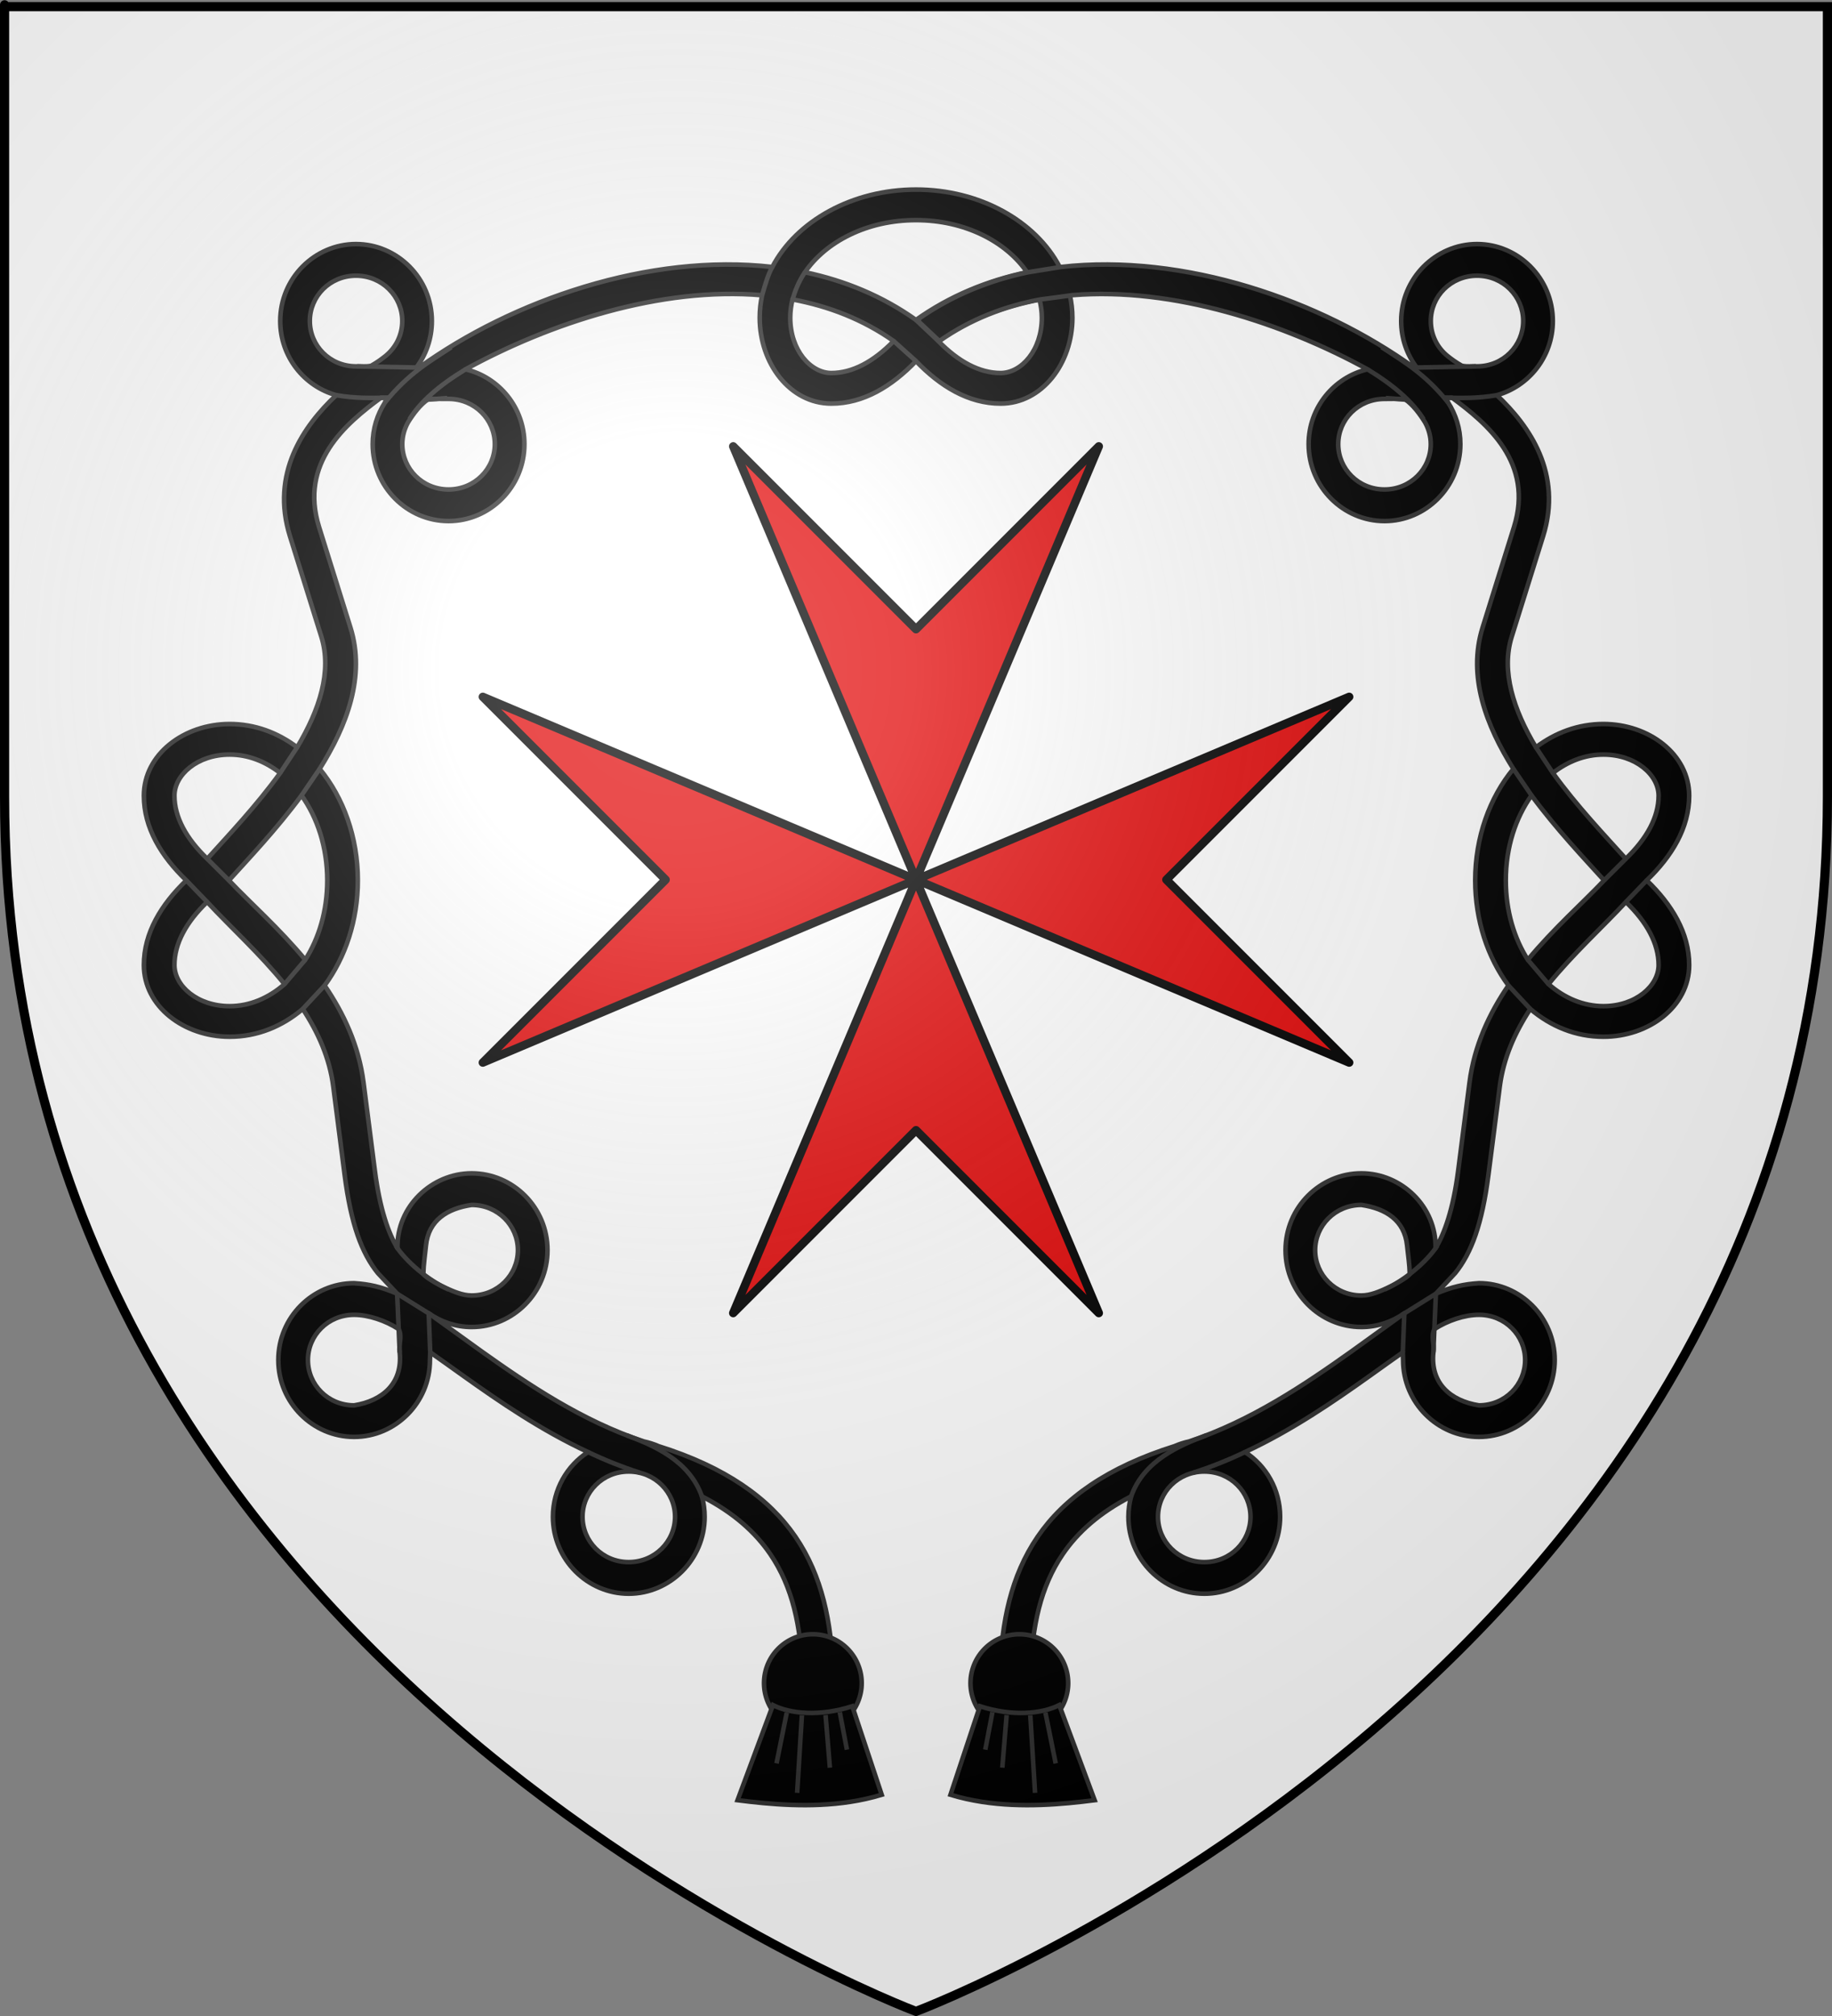 <?xml version="1.0" encoding="UTF-8" standalone="no"?>
<svg
   xmlns:dc="http://purl.org/dc/elements/1.1/"
   xmlns:cc="http://creativecommons.org/ns#"
   xmlns:rdf="http://www.w3.org/1999/02/22-rdf-syntax-ns#"
   xmlns:svg="http://www.w3.org/2000/svg"
   xmlns="http://www.w3.org/2000/svg"
   xmlns:xlink="http://www.w3.org/1999/xlink"
   xmlns:sodipodi="http://sodipodi.sourceforge.net/DTD/sodipodi-0.dtd"
   xmlns:inkscape="http://www.inkscape.org/namespaces/inkscape"
   height="660"
   width="600"
   version="1.0"
   id="svg2"
   sodipodi:version="0.32"
   inkscape:version="0.46"
   sodipodi:docname="Blason ville fr Virecourt (Meurthe-et-Moselle).svg"
   sodipodi:docbase="D:\Mes documents\Renaud-Notre Lapin"
   inkscape:export-filename="/Users/olivier/Desktop/Blason Rouge/Blason_Vide_3D.png"
   inkscape:export-xdpi="144"
   inkscape:export-ydpi="144"
   inkscape:output_extension="org.inkscape.output.svg.inkscape">
  <rect width="100%" height="100%" fill="#808080" stroke="none"/>
  <sodipodi:namedview
     inkscape:window-height="975"
     inkscape:window-width="1280"
     inkscape:pageshadow="2"
     inkscape:pageopacity="0.0"
     guidetolerance="10.0"
     gridtolerance="10.0"
     objecttolerance="10.0"
     borderopacity="1.0"
     bordercolor="#666666"
     pagecolor="#ffffff"
     id="base"
     showgrid="false"
     height="660px"
     inkscape:zoom="1.1590904"
     inkscape:cx="300.00013"
     inkscape:cy="330.00014"
     inkscape:window-x="-4"
     inkscape:window-y="-4"
     inkscape:current-layer="layer3"
     inkscape:object-nodes="true"
     inkscape:object-paths="false"
     inkscape:snap-global="true" />
  <desc
     id="desc4">Flag of Canton of Valais (Wallis)</desc>
  <defs
     id="defs6">
    <linearGradient
       id="linearGradient2893">
      <stop
         style="stop-color:white;stop-opacity:0.314;"
         offset="0"
         id="stop2895" />
      <stop
         id="stop2897"
         offset="0.19"
         style="stop-color:white;stop-opacity:0.251;" />
      <stop
         style="stop-color:#6b6b6b;stop-opacity:0.125;"
         offset="0.6"
         id="stop2901" />
      <stop
         style="stop-color:black;stop-opacity:0.125;"
         offset="1"
         id="stop2899" />
    </linearGradient>
    <radialGradient
       inkscape:collect="always"
       xlink:href="#linearGradient2893"
       id="radialGradient3163"
       gradientUnits="userSpaceOnUse"
       gradientTransform="matrix(1.353,0,0,1.349,-77.629,-85.747)"
       cx="221.445"
       cy="226.331"
       fx="221.445"
       fy="226.331"
       r="300" />
    <radialGradient
       inkscape:collect="always"
       xlink:href="#linearGradient2893"
       id="radialGradient7142"
       gradientUnits="userSpaceOnUse"
       gradientTransform="matrix(1.353,0,0,1.349,-77.629,-85.747)"
       cx="221.445"
       cy="226.331"
       fx="221.445"
       fy="226.331"
       r="300" />
    <radialGradient
       inkscape:collect="always"
       xlink:href="#linearGradient2893"
       id="radialGradient7167"
       gradientUnits="userSpaceOnUse"
       gradientTransform="matrix(1.353,0,0,1.349,-77.629,-85.747)"
       cx="221.445"
       cy="226.331"
       fx="221.445"
       fy="226.331"
       r="300" />
  </defs>
  <g
     inkscape:groupmode="layer"
     id="layer3"
     inkscape:label="Fond écu"
     style="display:inline">
    <path
       id="path2855"
       style="fill:#ffffff;fill-opacity:1;fill-rule:evenodd;stroke:none;stroke-width:1px;stroke-linecap:butt;stroke-linejoin:miter;stroke-opacity:1"
       d="M 300,658.5 C 300,658.5 598.5,546.18 598.5,260.728 C 598.5,-24.723 598.5,2.176 598.5,2.176 L 1.5,2.176 L 1.5,260.728 C 1.5,546.18 300,658.5 300,658.5 z"
       sodipodi:nodetypes="cccccc" />
    <g
       transform="translate(1285.724,1147.451)"
       style="display:inline"
       inkscape:label="Légende."
       id="g23514" />
    <g
       transform="translate(1407.095,1441.752)"
       style="display:inline"
       inkscape:label="Légende."
       id="g5265" />
  </g>
  <g
     inkscape:groupmode="layer"
     id="layer4"
     inkscape:label="Meubles">
    <g
       id="g5569"
       transform="translate(0,6)">
      <g
         id="g3625">
        <path
           style="opacity:1;fill:#000000;fill-opacity:1;stroke:#313131;stroke-width:1.5;stroke-linejoin:round;stroke-miterlimit:4;stroke-dasharray:none;stroke-opacity:1"
           d="M 300,56.062 C 279.267,56.062 260.86,66.279 252.938,81.406 C 212.587,76.81 167.852,92.27 137.25,114.344 L 136.344,114.344 C 139.54,110.131 141.438,104.858 141.438,99.094 C 141.437,85.077 130.092,73.906 116.594,73.906 C 103.095,73.906 91.781,85.077 91.781,99.094 C 91.781,110.794 99.664,120.488 110.125,123.375 C 99.348,133.524 88.546,149.009 94.969,169.562 L 105.25,202.469 C 108.763,213.709 104.7,226.362 97.312,238.656 C 90.956,233.852 83.425,231.031 75.219,231.031 C 60.303,231.031 47.125,240.917 47.125,254.5 C 47.125,265.035 52.811,274.313 61.031,282.219 C 52.811,290.125 47.125,299.402 47.125,309.938 C 47.125,323.52 60.303,333.406 75.219,333.406 C 84.235,333.406 92.435,330.018 99.156,324.312 C 104.173,331.943 107.946,340.31 109.156,349.719 L 112.875,378.625 C 114.953,394.776 118.44,404.19 123.75,410.781 L 130.071,417.528 C 124.705,415.235 120.902,414.416 115.969,414.094 C 102.47,414.094 91.156,425.233 91.156,439.25 C 91.156,453.267 102.47,464.406 115.969,464.406 C 129.467,464.406 140.812,453.267 140.812,439.25 L 140.906,436.719 C 144.339,439.122 147.98,441.749 151.844,444.5 C 163.535,452.824 177.136,462.19 192.594,469.375 C 185.724,473.827 181.094,481.6 181.094,490.562 C 181.094,504.579 192.408,515.75 205.906,515.75 C 219.405,515.75 230.781,504.579 230.781,490.562 C 230.781,488.239 230.457,486.003 229.875,483.875 C 240.297,489.239 247.363,495.617 252.25,502.75 C 259.65,513.552 262.258,526.527 262.844,541.406 L 272.844,541.031 C 272.221,525.21 269.389,510.069 260.5,497.094 C 251.838,484.449 237.555,474.295 215.531,467.406 C 215.519,467.402 215.513,467.379 215.5,467.375 C 214.058,466.76 212.557,466.269 211,465.938 C 210.958,465.929 210.917,465.915 210.875,465.906 C 190.744,459.272 172.898,447.226 157.656,436.375 L 140.406,423.938 C 144.43,426.754 149.291,428.438 154.469,428.438 C 167.967,428.438 179.312,417.298 179.312,403.281 C 179.312,389.265 167.967,378.125 154.469,378.125 C 141.423,378.125 129.879,388.956 130.178,402.648 C 127.282,397.915 124.406,389.974 122.781,377.344 L 119.062,348.438 C 117.495,336.251 112.573,325.78 106.312,316.625 C 113.111,307.446 117.188,295.298 117.188,282.219 C 117.188,268.12 112.467,255.1 104.688,245.719 C 113.587,231.595 119.769,215.429 114.781,199.469 L 104.5,166.562 C 97.913,145.483 113.238,132.709 124.781,124.188 L 127.156,124.219 C 126.836,124.646 126.513,125.084 126.219,125.531 C 126.165,125.593 126.116,125.657 126.062,125.719 L 126.094,125.75 C 123.566,129.676 122.062,134.34 122.062,139.406 C 122.062,153.423 133.408,164.594 146.906,164.594 C 160.405,164.594 171.75,153.423 171.75,139.406 C 171.75,127.373 163.377,117.472 152.469,114.906 C 179.779,99.925 216.292,87.76 249.594,90.656 C 249.085,93.044 248.812,95.502 248.812,98.031 C 248.812,112.947 258.699,126.125 272.281,126.125 C 282.817,126.125 292.094,120.439 300,112.219 C 307.907,120.443 317.18,126.125 327.719,126.125 C 341.301,126.125 351.219,112.947 351.219,98.031 C 351.219,95.502 350.916,93.044 350.406,90.656 L 347.062,81.406 C 339.131,66.279 320.733,56.062 300,56.062 z M 300,66.062 C 316.076,66.062 329.538,73.148 336.375,83.125 C 323.368,85.859 311.024,90.901 300,98.75 C 288.976,90.901 276.632,85.859 263.625,83.125 C 270.452,73.148 283.924,66.062 300,66.062 z M 116.594,84.25 C 125.175,84.25 131.75,91.03 131.75,99.094 C 131.75,103.653 129.662,107.786 126.281,110.531 C 126.241,110.566 126.169,110.621 126.125,110.656 C 125.059,111.501 123.52,112.661 121.556,113.751 C 119.555,114.158 118.735,113.938 116.594,113.938 C 108.012,113.938 101.469,107.157 101.469,99.094 C 101.469,91.03 108.012,84.25 116.594,84.25 z M 259.562,92.031 C 271.395,94.235 282.635,98.557 292.688,105.656 C 286.127,112.403 279.19,116.125 272.281,116.125 C 265.462,116.125 258.812,108.618 258.812,98.031 C 258.812,95.991 259.071,93.99 259.562,92.031 z M 340.438,92.031 C 340.93,93.99 341.219,95.991 341.219,98.031 C 341.219,108.618 334.538,116.125 327.719,116.125 C 320.81,116.125 313.866,112.403 307.312,105.656 C 317.365,98.557 328.605,94.235 340.438,92.031 z M 146.906,124.594 C 155.488,124.594 162.062,131.343 162.062,139.406 C 162.062,147.47 155.488,154.25 146.906,154.25 C 138.325,154.25 131.75,147.47 131.75,139.406 C 131.75,136.832 132.435,134.412 133.625,132.281 C 135.386,129.426 137.62,126.49 140.13,124.765 C 141.701,124.511 145.199,124.594 146.906,124.594 z M 75.219,241.031 C 81.174,241.031 86.854,243.222 91.75,247.062 C 83.964,257.852 74.666,267.617 67.875,275.156 C 60.954,268.524 57.125,261.502 57.125,254.5 C 57.125,247.681 64.632,241.031 75.219,241.031 z M 98.75,254.406 C 103.941,261.648 107.188,271.342 107.188,282.219 C 107.188,292.22 104.446,301.206 99.969,308.219 C 91.437,297.924 81.845,289.5 74.969,282.219 C 81.256,275.249 90.543,265.529 98.75,254.406 z M 67.844,289.281 C 75.516,297.536 85.122,306.234 93.188,316.188 C 87.988,320.762 81.762,323.406 75.219,323.406 C 64.632,323.406 57.125,316.757 57.125,309.938 C 57.125,302.941 60.933,295.909 67.844,289.281 z M 154.469,388.469 C 163.05,388.469 169.625,395.218 169.625,403.281 C 169.625,411.345 163.05,418.125 154.469,418.125 C 151.452,418.125 148.46,416.761 146.375,415.844 C 144.29,414.926 139.69,412.494 138.64,411.115 C 138.727,407.702 139.161,405.183 139.5,401.781 C 140.33,393.457 146.509,389.641 154.469,388.469 z M 115.969,424.438 C 120.648,424.438 126.297,426.334 130.574,429.128 C 131.825,431.653 130.442,434.074 130.906,436.781 C 131.943,446.796 125.343,452.613 115.969,454.094 C 107.387,454.094 100.844,447.313 100.844,439.25 C 100.844,431.187 107.387,424.438 115.969,424.438 z M 205.906,475.75 C 214.488,475.75 221.094,482.499 221.094,490.562 C 221.094,498.626 214.488,505.406 205.906,505.406 C 197.325,505.406 190.781,498.626 190.781,490.562 C 190.781,482.499 197.325,475.75 205.906,475.75 z"
           id="path2703"
           sodipodi:nodetypes="ccccsssccccsscssccccccssccscssscsccsssscccsssccccscccccsccsssccsscsscccccccccssscsscccssccsscccsssccccccsccscccccssccsszcscccccsccsssc" />
        <path
           style="opacity:1;fill:none;fill-opacity:1;stroke:#313131;stroke-width:1.5;stroke-linejoin:round;stroke-miterlimit:4;stroke-dasharray:none;stroke-opacity:1"
           d="M 292.688,105.656 L 300,112.219"
           id="path3581" />
        <path
           style="opacity:1;fill:none;fill-opacity:1;stroke:#313131;stroke-width:1.5;stroke-linejoin:round;stroke-miterlimit:4;stroke-dasharray:none;stroke-opacity:1"
           d="M 300,98.75 L 307.312,105.656"
           id="path3583" />
        <path
           style="opacity:1;fill:none;fill-opacity:1;stroke:#313131;stroke-width:1.5;stroke-linejoin:round;stroke-miterlimit:4;stroke-dasharray:none;stroke-opacity:1"
           d="M 259.562,92.031 C 260.423,89.227 261.44,86.371 263.625,83.125"
           id="path3585"
           sodipodi:nodetypes="cc" />
        <path
           style="opacity:1;fill:none;fill-opacity:1;stroke:#313131;stroke-width:1.5;stroke-linejoin:round;stroke-miterlimit:4;stroke-dasharray:none;stroke-opacity:1"
           d="M 249.594,90.656 C 250.573,87.302 251.524,83.893 252.938,81.406"
           id="path3587"
           sodipodi:nodetypes="cc" />
        <path
           style="opacity:1;fill:none;fill-opacity:1;stroke:#313131;stroke-width:1.5;stroke-linejoin:round;stroke-miterlimit:4;stroke-dasharray:none;stroke-opacity:1"
           d="M 134.112,131.233 C 137.667,125.597 143.563,120.345 152.469,114.906"
           id="path3589"
           sodipodi:nodetypes="cc" />
        <path
           style="opacity:1;fill:none;fill-opacity:1;stroke:#313131;stroke-width:1.5;stroke-linejoin:round;stroke-miterlimit:4;stroke-dasharray:none;stroke-opacity:1"
           d="M 126.094,125.75 C 133.64,116.345 140.695,112.353 147.812,107.677"
           id="path3591"
           sodipodi:nodetypes="cc" />
        <path
           style="opacity:1;fill:none;fill-opacity:1;stroke:#313131;stroke-width:1.5;stroke-linejoin:round;stroke-miterlimit:4;stroke-dasharray:none;stroke-opacity:1"
           d="M 110.125,123.375 C 116.63,124.485 121.318,124.28 127.156,124.219"
           id="path3593"
           sodipodi:nodetypes="cc" />
        <path
           style="opacity:1;fill:none;fill-opacity:1;stroke:#313131;stroke-width:1.5;stroke-linejoin:round;stroke-miterlimit:4;stroke-dasharray:none;stroke-opacity:1"
           d="M 116.959,113.933 L 137.25,114.344"
           id="path3595"
           sodipodi:nodetypes="cc" />
        <path
           style="opacity:1;fill:none;fill-opacity:1;stroke:#313131;stroke-width:1.5;stroke-linejoin:round;stroke-miterlimit:4;stroke-dasharray:none;stroke-opacity:1"
           d="M 139.603,124.867 L 146.483,124.321"
           id="path3597"
           sodipodi:nodetypes="cc" />
        <path
           style="opacity:1;fill:none;fill-opacity:1;stroke:#313131;stroke-width:1.5;stroke-linejoin:round;stroke-miterlimit:4;stroke-dasharray:none;stroke-opacity:1"
           d="M 91.75,247.062 L 97.312,238.656"
           id="path3599"
           sodipodi:nodetypes="cc" />
        <path
           style="opacity:1;fill:none;fill-opacity:1;stroke:#313131;stroke-width:1.5;stroke-linejoin:round;stroke-miterlimit:4;stroke-dasharray:none;stroke-opacity:1"
           d="M 98.75,254.406 L 104.688,245.719"
           id="path3601" />
        <path
           style="opacity:1;fill:none;fill-opacity:1;stroke:#313131;stroke-width:1.5;stroke-linejoin:round;stroke-miterlimit:4;stroke-dasharray:none;stroke-opacity:1"
           d="M 67.875,275.156 L 74.969,282.219"
           id="path3603" />
        <path
           style="opacity:1;fill:none;fill-opacity:1;stroke:#313131;stroke-width:1.5;stroke-linejoin:round;stroke-miterlimit:4;stroke-dasharray:none;stroke-opacity:1"
           d="M 61.031,282.219 L 67.844,289.281"
           id="path3605" />
        <path
           style="opacity:1;fill:none;fill-opacity:1;stroke:#313131;stroke-width:1.5;stroke-linejoin:round;stroke-miterlimit:4;stroke-dasharray:none;stroke-opacity:1"
           d="M 93.188,316.188 L 99.969,308.219"
           id="path3607" />
        <path
           style="opacity:1;fill:none;fill-opacity:1;stroke:#313131;stroke-width:1.5;stroke-linejoin:round;stroke-miterlimit:4;stroke-dasharray:none;stroke-opacity:1"
           d="M 99.156,324.312 L 106.312,316.625"
           id="path3609" />
        <path
           style="opacity:1;fill:none;fill-opacity:1;stroke:#313131;stroke-width:1.5;stroke-linejoin:round;stroke-miterlimit:4;stroke-dasharray:none;stroke-opacity:1"
           d="M 192.594,469.375 C 197.744,471.847 203.387,474.154 209.773,476.214"
           id="path3611"
           sodipodi:nodetypes="cc" />
        <path
           style="opacity:1;fill:none;fill-opacity:1;stroke:#313131;stroke-width:1.5;stroke-linejoin:round;stroke-miterlimit:4;stroke-dasharray:none;stroke-opacity:1"
           d="M 229.875,483.875 C 225.716,472.075 213.96,467.173 205.202,463.876"
           id="path3613"
           sodipodi:nodetypes="cc" />
        <path
           style="opacity:1;fill:none;fill-opacity:1;stroke:#313131;stroke-width:1.5;stroke-linejoin:round;stroke-miterlimit:4;stroke-dasharray:none;stroke-opacity:1"
           d="M 130.071,417.528 L 141.147,424.437"
           id="path3615"
           sodipodi:nodetypes="cc" />
        <path
           style="opacity:1;fill:none;fill-opacity:1;stroke:#313131;stroke-width:1.5;stroke-linejoin:round;stroke-miterlimit:4;stroke-dasharray:none;stroke-opacity:1"
           d="M 129.656,401.875 C 132.833,406.832 140.189,413.182 146.899,416.154"
           id="path3617"
           sodipodi:nodetypes="cc" />
        <path
           style="opacity:1;fill:none;fill-opacity:1;stroke:#313131;stroke-width:1.5;stroke-linejoin:round;stroke-miterlimit:4;stroke-dasharray:none;stroke-opacity:1"
           d="M 130.071,417.528 L 130.906,436.781"
           id="path3619" />
        <path
           style="opacity:1;fill:none;fill-opacity:1;stroke:#313131;stroke-width:1.5;stroke-linejoin:round;stroke-miterlimit:4;stroke-dasharray:none;stroke-opacity:1"
           d="M 140.906,436.719 L 140.406,423.938"
           id="path3621" />
      </g>
      <g
         transform="translate(-120,0)"
         id="g3727">
        <path
           style="fill:#000000;fill-opacity:1;stroke:#313131;stroke-width:1.5;stroke-linejoin:round;stroke-miterlimit:4;stroke-dasharray:none;stroke-opacity:1"
           d="M 603.75,73.906 C 590.251,73.906 578.906,85.077 578.906,99.094 C 578.906,104.858 580.803,110.131 584,114.344 L 583.094,114.344 C 552.492,92.27 507.756,76.81 467.406,81.406 L 456.719,83.125 C 443.92,85.816 431.764,90.74 420.875,98.375 L 421,99.406 L 427.656,105.656 C 437.709,98.557 448.949,94.235 460.781,92.031 C 464.268,91.559 467.844,91.13 471.281,90.625 C 504.44,87.903 540.71,100.004 567.875,114.906 C 556.967,117.472 548.594,127.373 548.594,139.406 C 548.594,153.423 559.939,164.594 573.438,164.594 C 586.936,164.594 598.281,153.423 598.281,139.406 C 598.281,134.34 596.777,129.676 594.25,125.75 L 594.281,125.719 C 594.228,125.657 594.179,125.593 594.125,125.531 C 593.831,125.084 593.508,124.646 593.188,124.219 L 595.562,124.188 C 607.106,132.709 622.431,145.483 615.844,166.562 L 605.562,199.469 C 600.575,215.429 606.757,231.595 615.656,245.719 C 607.877,255.1 603.156,268.12 603.156,282.219 C 603.156,295.298 607.233,307.446 614.031,316.625 C 607.771,325.78 602.849,336.251 601.281,348.438 L 597.562,377.344 C 595.938,389.974 593.051,397.923 590.156,402.656 C 590.455,388.964 578.921,378.125 565.875,378.125 C 552.376,378.125 541.031,389.265 541.031,403.281 C 541.031,417.298 552.376,428.438 565.875,428.438 C 571.053,428.438 575.913,426.754 579.938,423.938 L 562.688,436.375 C 547.446,447.226 529.6,459.272 509.469,465.906 C 509.426,465.915 509.386,465.929 509.344,465.938 C 507.787,466.269 506.286,466.76 504.844,467.375 C 504.831,467.379 504.825,467.402 504.812,467.406 C 482.789,474.295 468.506,484.449 459.844,497.094 C 450.954,510.069 448.122,525.21 447.5,541.031 L 457.5,541.406 C 458.085,526.527 460.694,513.552 468.094,502.75 C 472.98,495.617 480.047,489.239 490.469,483.875 C 489.887,486.003 489.563,488.239 489.562,490.562 C 489.562,504.579 500.939,515.75 514.438,515.75 C 527.936,515.75 539.25,504.579 539.25,490.562 C 539.25,481.6 534.619,473.827 527.75,469.375 C 543.207,462.19 556.809,452.824 568.5,444.5 C 572.363,441.749 576.005,439.122 579.438,436.719 L 579.531,439.25 C 579.531,453.267 590.876,464.406 604.375,464.406 C 617.874,464.406 629.188,453.267 629.188,439.25 C 629.188,425.233 617.874,414.094 604.375,414.094 C 599.441,414.416 595.648,415.237 590.281,417.531 L 596.594,410.781 C 601.904,404.19 605.391,394.776 607.469,378.625 L 611.188,349.719 C 612.398,340.31 616.171,331.943 621.188,324.312 C 627.909,330.018 636.109,333.406 645.125,333.406 C 660.04,333.406 673.219,323.52 673.219,309.938 C 673.219,299.402 667.533,290.125 659.312,282.219 C 667.533,274.313 673.219,265.035 673.219,254.5 C 673.219,240.917 660.04,231.031 645.125,231.031 C 636.919,231.031 629.387,233.852 623.031,238.656 C 615.644,226.362 611.581,213.709 615.094,202.469 L 625.375,169.562 C 631.798,149.009 620.995,133.524 610.219,123.375 C 620.68,120.488 628.562,110.794 628.562,99.094 C 628.562,85.077 617.249,73.906 603.75,73.906 z M 603.75,84.25 C 612.331,84.25 618.875,91.03 618.875,99.094 C 618.875,107.157 612.331,113.938 603.75,113.938 C 601.609,113.938 600.782,114.157 598.781,113.75 C 596.817,112.659 595.285,111.501 594.219,110.656 C 594.175,110.621 594.103,110.566 594.062,110.531 C 590.682,107.786 588.594,103.653 588.594,99.094 C 588.594,91.03 595.169,84.25 603.75,84.25 z M 576.875,124.562 C 578.161,124.57 579.433,124.623 580.219,124.75 C 582.729,126.474 584.958,129.426 586.719,132.281 C 587.909,134.412 588.594,136.832 588.594,139.406 C 588.594,147.47 582.019,154.25 573.438,154.25 C 564.856,154.25 558.281,147.47 558.281,139.406 C 558.281,131.343 564.856,124.594 573.438,124.594 C 574.291,124.594 575.589,124.555 576.875,124.562 z M 645.125,241.031 C 655.712,241.031 663.219,247.681 663.219,254.5 C 663.219,261.502 659.39,268.524 652.469,275.156 C 645.678,267.617 636.38,257.852 628.594,247.062 C 633.49,243.222 639.17,241.031 645.125,241.031 z M 621.594,254.406 C 629.801,265.529 639.088,275.249 645.375,282.219 C 638.499,289.5 628.906,297.924 620.375,308.219 C 615.898,301.206 613.156,292.22 613.156,282.219 C 613.156,271.342 616.403,261.648 621.594,254.406 z M 652.5,289.281 C 659.411,295.909 663.219,302.941 663.219,309.938 C 663.219,316.757 655.712,323.406 645.125,323.406 C 638.582,323.406 632.356,320.762 627.156,316.188 C 635.222,306.234 644.827,297.536 652.5,289.281 z M 565.875,388.469 C 573.835,389.641 580.013,393.457 580.844,401.781 C 581.183,405.183 581.632,407.712 581.719,411.125 C 580.669,412.505 576.054,414.926 573.969,415.844 C 571.883,416.761 568.892,418.125 565.875,418.125 C 557.294,418.125 550.719,411.345 550.719,403.281 C 550.719,395.218 557.294,388.469 565.875,388.469 z M 604.375,424.438 C 612.956,424.438 619.5,431.187 619.5,439.25 C 619.5,447.313 612.956,454.094 604.375,454.094 C 595.001,452.613 588.4,446.796 589.438,436.781 C 589.901,434.074 588.531,431.65 589.781,429.125 C 594.058,426.331 599.696,424.438 604.375,424.438 z M 514.438,475.75 C 523.019,475.75 529.563,482.499 529.562,490.562 C 529.562,498.626 523.019,505.406 514.438,505.406 C 505.856,505.406 499.25,498.626 499.25,490.562 C 499.25,482.499 505.856,475.75 514.438,475.75 z"
           id="path3653"
           sodipodi:nodetypes="csccccccccccsssccscccccsccccssscccssssccscssscsccssccccccsscssccccsccsscsssccccssssccsccccccsccsscccscsssccscccccsssc" />
        <path
           sodipodi:nodetypes="cc"
           id="path3667"
           d="M 586.232,131.233 C 582.676,125.597 576.781,120.345 567.875,114.906"
           style="fill:none;fill-opacity:1;stroke:#313131;stroke-width:1.5;stroke-linejoin:round;stroke-miterlimit:4;stroke-dasharray:none;stroke-opacity:1" />
        <path
           sodipodi:nodetypes="cc"
           id="path3669"
           d="M 594.25,125.75 C 586.703,116.345 579.649,112.353 572.532,107.677"
           style="fill:none;fill-opacity:1;stroke:#313131;stroke-width:1.5;stroke-linejoin:round;stroke-miterlimit:4;stroke-dasharray:none;stroke-opacity:1" />
        <path
           sodipodi:nodetypes="cc"
           id="path3671"
           d="M 610.219,123.375 C 603.713,124.485 599.025,124.28 593.188,124.219"
           style="fill:none;fill-opacity:1;stroke:#313131;stroke-width:1.5;stroke-linejoin:round;stroke-miterlimit:4;stroke-dasharray:none;stroke-opacity:1" />
        <path
           sodipodi:nodetypes="cc"
           id="path3673"
           d="M 603.385,113.933 L 583.094,114.344"
           style="fill:none;fill-opacity:1;stroke:#313131;stroke-width:1.5;stroke-linejoin:round;stroke-miterlimit:4;stroke-dasharray:none;stroke-opacity:1" />
        <path
           sodipodi:nodetypes="cc"
           id="path3675"
           d="M 580.74,124.867 L 573.861,124.321"
           style="fill:none;fill-opacity:1;stroke:#313131;stroke-width:1.5;stroke-linejoin:round;stroke-miterlimit:4;stroke-dasharray:none;stroke-opacity:1" />
        <path
           sodipodi:nodetypes="cc"
           id="path3677"
           d="M 628.594,247.062 L 623.031,238.656"
           style="fill:none;fill-opacity:1;stroke:#313131;stroke-width:1.5;stroke-linejoin:round;stroke-miterlimit:4;stroke-dasharray:none;stroke-opacity:1" />
        <path
           id="path3679"
           d="M 621.594,254.406 L 615.656,245.719"
           style="fill:none;fill-opacity:1;stroke:#313131;stroke-width:1.5;stroke-linejoin:round;stroke-miterlimit:4;stroke-dasharray:none;stroke-opacity:1" />
        <path
           id="path3681"
           d="M 652.469,275.156 L 645.375,282.219"
           style="fill:none;fill-opacity:1;stroke:#313131;stroke-width:1.5;stroke-linejoin:round;stroke-miterlimit:4;stroke-dasharray:none;stroke-opacity:1" />
        <path
           id="path3683"
           d="M 659.312,282.219 L 652.5,289.281"
           style="fill:none;fill-opacity:1;stroke:#313131;stroke-width:1.5;stroke-linejoin:round;stroke-miterlimit:4;stroke-dasharray:none;stroke-opacity:1" />
        <path
           id="path3685"
           d="M 627.156,316.188 L 620.375,308.219"
           style="fill:none;fill-opacity:1;stroke:#313131;stroke-width:1.5;stroke-linejoin:round;stroke-miterlimit:4;stroke-dasharray:none;stroke-opacity:1" />
        <path
           id="path3687"
           d="M 621.188,324.312 L 614.031,316.625"
           style="fill:none;fill-opacity:1;stroke:#313131;stroke-width:1.5;stroke-linejoin:round;stroke-miterlimit:4;stroke-dasharray:none;stroke-opacity:1" />
        <path
           sodipodi:nodetypes="cc"
           id="path3689"
           d="M 527.75,469.375 C 522.6,471.847 516.957,474.154 510.57,476.214"
           style="fill:none;fill-opacity:1;stroke:#313131;stroke-width:1.5;stroke-linejoin:round;stroke-miterlimit:4;stroke-dasharray:none;stroke-opacity:1" />
        <path
           sodipodi:nodetypes="cc"
           id="path3691"
           d="M 490.469,483.875 C 494.628,472.075 506.383,467.173 515.141,463.876"
           style="fill:none;fill-opacity:1;stroke:#313131;stroke-width:1.5;stroke-linejoin:round;stroke-miterlimit:4;stroke-dasharray:none;stroke-opacity:1" />
        <path
           sodipodi:nodetypes="cc"
           id="path3693"
           d="M 590.273,417.528 L 579.196,424.437"
           style="fill:none;fill-opacity:1;stroke:#313131;stroke-width:1.5;stroke-linejoin:round;stroke-miterlimit:4;stroke-dasharray:none;stroke-opacity:1" />
        <path
           sodipodi:nodetypes="cc"
           id="path3695"
           d="M 590.688,401.875 C 587.511,406.832 580.155,413.182 573.445,416.154"
           style="fill:none;fill-opacity:1;stroke:#313131;stroke-width:1.5;stroke-linejoin:round;stroke-miterlimit:4;stroke-dasharray:none;stroke-opacity:1" />
        <path
           id="path3697"
           d="M 590.273,417.528 L 589.438,436.781"
           style="fill:none;fill-opacity:1;stroke:#313131;stroke-width:1.5;stroke-linejoin:round;stroke-miterlimit:4;stroke-dasharray:none;stroke-opacity:1" />
        <path
           id="path3699"
           d="M 579.438,436.719 L 579.938,423.938"
           style="fill:none;fill-opacity:1;stroke:#313131;stroke-width:1.5;stroke-linejoin:round;stroke-miterlimit:4;stroke-dasharray:none;stroke-opacity:1" />
      </g>
      <g
         transform="matrix(0.999,3.4899497e-2,-3.4899497e-2,0.999,17.194,-0.66)"
         id="g5498"
         style="display:inline">
        <path
           transform="matrix(-0.844,-3.116007e-8,-3.116007e-8,0.844,934.073,225.701)"
           d="M 728.001,365.875 A 18.958,18.958 0 1 1 690.084,365.875 A 18.958,18.958 0 1 1 728.001,365.875 z"
           sodipodi:ry="18.958351"
           sodipodi:rx="18.958351"
           sodipodi:cy="365.87473"
           sodipodi:cx="709.0423"
           id="path23748"
           style="fill:#000000;fill-opacity:1;stroke:#313131;stroke-width:1.777;stroke-miterlimit:4;stroke-dasharray:none;stroke-opacity:1;display:inline"
           sodipodi:type="arc" />
        <path
           sodipodi:nodetypes="cccccc"
           id="path23810"
           d="M 348.965,541.243 L 361.632,571.956 C 350.874,573.706 337.902,575.341 324.79,573.79 C 321.315,573.379 317.831,572.744 314.376,571.829 L 322.995,542.521 C 333.897,545.611 343.42,544.281 348.965,541.243 z"
           style="fill:#000000;fill-opacity:1;stroke:#313131;stroke-width:1.5;stroke-miterlimit:4;stroke-dasharray:none;stroke-opacity:1;display:inline" />
        <path
           sodipodi:nodetypes="cc"
           style="fill:#000000;fill-opacity:1;stroke:#313131;stroke-width:1.5;stroke-miterlimit:4;stroke-dasharray:none;stroke-opacity:1;display:inline"
           d="M 344.516,543.852 L 348.464,560.366"
           id="path23823" />
        <path
           sodipodi:nodetypes="cc"
           style="fill:#000000;fill-opacity:1;stroke:#313131;stroke-width:1.5;stroke-miterlimit:4;stroke-dasharray:none;stroke-opacity:1"
           d="M 339.595,544.897 L 342.043,570.242"
           id="path23825" />
        <path
           sodipodi:nodetypes="cc"
           style="fill:#000000;fill-opacity:1;stroke:#313131;stroke-width:1.5;stroke-miterlimit:4;stroke-dasharray:none;stroke-opacity:1"
           d="M 327.164,544.334 L 325.246,556.676"
           id="path23827" />
        <path
           sodipodi:nodetypes="cc"
           style="fill:#000000;fill-opacity:1;stroke:#313131;stroke-width:1.5;stroke-miterlimit:4;stroke-dasharray:none;stroke-opacity:1"
           d="M 331.848,545.1 L 331.028,562.379"
           id="path23829" />
      </g>
      <g
         style="display:inline"
         id="g5513"
         transform="matrix(-0.999,3.4899497e-2,3.4899497e-2,0.999,582.872,-0.66)">
        <path
           sodipodi:type="arc"
           style="fill:#000000;fill-opacity:1;stroke:#313131;stroke-width:1.777;stroke-miterlimit:4;stroke-dasharray:none;stroke-opacity:1;display:inline"
           id="path5515"
           sodipodi:cx="709.0423"
           sodipodi:cy="365.87473"
           sodipodi:rx="18.958351"
           sodipodi:ry="18.958351"
           d="M 728.001,365.875 A 18.958,18.958 0 1 1 690.084,365.875 A 18.958,18.958 0 1 1 728.001,365.875 z"
           transform="matrix(-0.844,-3.116007e-8,-3.116007e-8,0.844,934.073,225.701)" />
        <path
           style="fill:#000000;fill-opacity:1;stroke:#313131;stroke-width:1.5;stroke-miterlimit:4;stroke-dasharray:none;stroke-opacity:1;display:inline"
           d="M 348.965,541.243 L 361.632,571.956 C 350.874,573.706 337.902,575.341 324.79,573.79 C 321.315,573.379 317.831,572.744 314.376,571.829 L 322.995,542.521 C 333.897,545.611 343.42,544.281 348.965,541.243 z"
           id="path5517"
           sodipodi:nodetypes="cccccc" />
        <path
           id="path5519"
           d="M 344.516,543.852 L 348.464,560.366"
           style="fill:#000000;fill-opacity:1;stroke:#313131;stroke-width:1.5;stroke-miterlimit:4;stroke-dasharray:none;stroke-opacity:1;display:inline"
           sodipodi:nodetypes="cc" />
        <path
           id="path5521"
           d="M 339.595,544.897 L 342.043,570.242"
           style="fill:#000000;fill-opacity:1;stroke:#313131;stroke-width:1.5;stroke-miterlimit:4;stroke-dasharray:none;stroke-opacity:1"
           sodipodi:nodetypes="cc" />
        <path
           id="path5523"
           d="M 327.164,544.334 L 325.246,556.676"
           style="fill:#000000;fill-opacity:1;stroke:#313131;stroke-width:1.5;stroke-miterlimit:4;stroke-dasharray:none;stroke-opacity:1"
           sodipodi:nodetypes="cc" />
        <path
           id="path5525"
           d="M 331.848,545.1 L 331.028,562.379"
           style="fill:#000000;fill-opacity:1;stroke:#313131;stroke-width:1.5;stroke-miterlimit:4;stroke-dasharray:none;stroke-opacity:1"
           sodipodi:nodetypes="cc" />
      </g>
    </g>
    <path
       style="opacity:1;fill:#e20909;fill-opacity:1;stroke:#000000;stroke-width:2.75;stroke-linejoin:round;stroke-miterlimit:4;stroke-dasharray:none;stroke-opacity:1"
       d="M 240.132,146.127 L 300,288 L 359.867,146.127 L 300,205.995 L 240.132,146.127 z M 300,288 L 441.872,347.868 L 382.005,288 L 441.872,228.132 L 300,288 z M 300,288 L 240.132,429.873 L 300,370.005 L 359.867,429.873 L 300,288 z M 300,288 L 158.127,228.132 L 217.995,288 L 158.127,347.868 L 300,288 z"
       id="path7181" />
  </g>
  <g
     inkscape:groupmode="layer"
     id="layer2"
     inkscape:label="Reflet final"
     sodipodi:insensitive="true">
    <path
       sodipodi:nodetypes="cccccc"
       d="M 300,658.5 C 300,658.5 598.5,546.18 598.5,260.728 C 598.5,-24.723 598.5,2.176 598.5,2.176 L 1.5,2.176 L 1.5,260.728 C 1.5,546.18 300,658.5 300,658.5 z "
       style="opacity:1;fill:url(#radialGradient3163);fill-opacity:1;fill-rule:evenodd;stroke:none;stroke-width:1px;stroke-linecap:butt;stroke-linejoin:miter;stroke-opacity:1"
       id="path2875"
       inkscape:export-xdpi="144"
       inkscape:export-ydpi="144" />
  </g>
  <g
     inkscape:groupmode="layer"
     id="layer1"
     inkscape:label="Contour final"
     sodipodi:insensitive="true">
    <path
       sodipodi:nodetypes="cccccc"
       d="M 300,658.5 C 300,658.5 1.5,546.18 1.5,260.728 C 1.5,-24.723 1.5,2.176 1.5,2.176 L 598.5,2.176 L 598.5,260.728 C 598.5,546.18 300,658.5 300,658.5 z "
       style="opacity:1;fill:none;fill-opacity:1;fill-rule:evenodd;stroke:#000000;stroke-width:3;stroke-linecap:butt;stroke-linejoin:miter;stroke-miterlimit:4;stroke-dasharray:none;stroke-opacity:1"
       id="path1411"
       inkscape:export-xdpi="144"
       inkscape:export-ydpi="144" />
  </g>
</svg>
